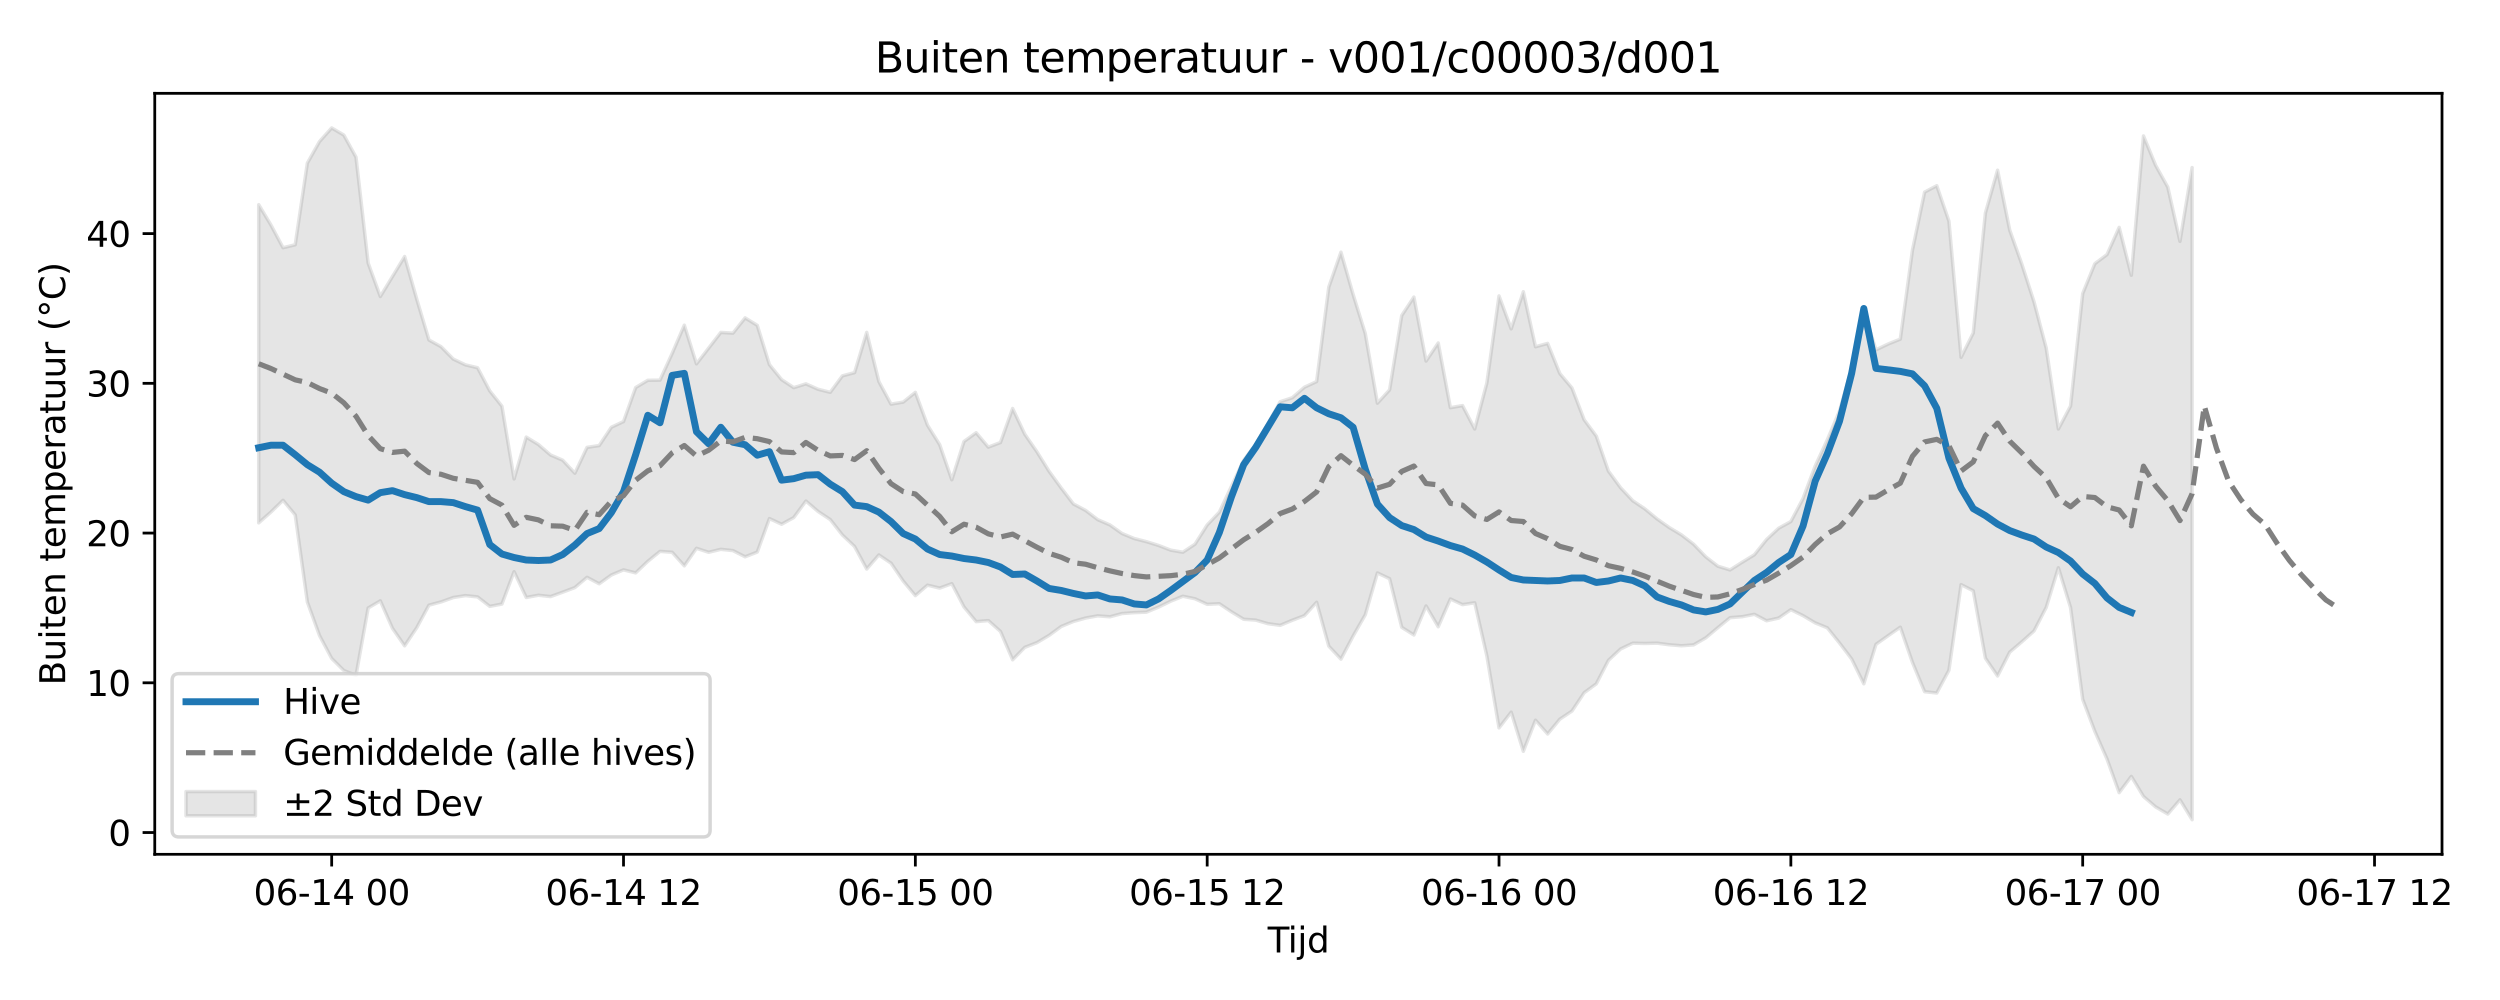 <?xml version="1.0" encoding="utf-8" standalone="no"?>
<!DOCTYPE svg PUBLIC "-//W3C//DTD SVG 1.1//EN"
  "http://www.w3.org/Graphics/SVG/1.1/DTD/svg11.dtd">
<svg xmlns:xlink="http://www.w3.org/1999/xlink" width="720pt" height="288pt" viewBox="0 0 720 288" xmlns="http://www.w3.org/2000/svg" version="1.1">
 <defs>
  <style type="text/css">*{stroke-linejoin: round; stroke-linecap: butt}</style>
 </defs>
 <g id="figure_1">
  <g id="patch_1">
   <path d="M 0 288 
L 720 288 
L 720 0 
L 0 0 
z
" style="fill: #ffffff"/>
  </g>
  <g id="axes_1">
   <g id="patch_2">
    <path d="M 44.57 246.04 
L 703.299 246.04 
L 703.299 26.88 
L 44.57 26.88 
z
" style="fill: #ffffff"/>
   </g>
   <g id="FillBetweenPolyCollection_1">
    <defs>
     <path id="mf8d3b53a7e" d="M 74.512 -229.051 
L 74.512 -137.417 
L 78.014 -140.511 
L 81.516 -143.916 
L 85.018 -139.698 
L 88.52 -114.619 
L 92.022 -104.956 
L 95.524 -98.37 
L 99.026 -94.889 
L 102.528 -93.477 
L 106.03 -112.897 
L 109.532 -114.957 
L 113.034 -107.035 
L 116.536 -102.003 
L 120.038 -107.236 
L 123.54 -113.715 
L 127.042 -114.651 
L 130.544 -115.91 
L 134.046 -116.462 
L 137.549 -116.088 
L 141.051 -113.364 
L 144.553 -114.031 
L 148.055 -123.35 
L 151.557 -115.915 
L 155.059 -116.567 
L 158.561 -116.183 
L 162.063 -117.455 
L 165.565 -118.774 
L 169.067 -121.73 
L 172.569 -119.869 
L 176.071 -122.4 
L 179.573 -123.877 
L 183.075 -123.012 
L 186.577 -126.346 
L 190.079 -129.201 
L 193.581 -128.941 
L 197.083 -125.032 
L 200.585 -130.092 
L 204.087 -128.939 
L 207.589 -129.791 
L 211.091 -129.429 
L 214.593 -127.637 
L 218.095 -129.007 
L 221.597 -138.654 
L 225.099 -137.018 
L 228.601 -138.939 
L 232.103 -143.698 
L 235.605 -140.698 
L 239.107 -138.379 
L 242.609 -133.92 
L 246.111 -130.617 
L 249.613 -124.119 
L 253.115 -128.18 
L 256.617 -125.803 
L 260.119 -120.663 
L 263.621 -116.453 
L 267.123 -119.473 
L 270.625 -118.625 
L 274.127 -119.901 
L 277.629 -113.198 
L 281.131 -108.967 
L 284.633 -109.276 
L 288.135 -106.141 
L 291.637 -97.981 
L 295.139 -101.559 
L 298.641 -102.925 
L 302.143 -105.009 
L 305.645 -107.584 
L 309.147 -109.016 
L 312.649 -110.001 
L 316.151 -110.634 
L 319.653 -110.362 
L 323.155 -111.3 
L 326.657 -111.556 
L 330.159 -111.695 
L 333.661 -113.153 
L 337.163 -114.856 
L 340.665 -116.28 
L 344.167 -115.555 
L 347.669 -113.955 
L 351.171 -114.128 
L 354.673 -111.787 
L 358.175 -109.654 
L 361.678 -109.401 
L 365.18 -108.379 
L 368.682 -107.902 
L 372.184 -109.364 
L 375.686 -110.698 
L 379.188 -114.543 
L 382.69 -101.912 
L 386.192 -98.164 
L 389.694 -104.808 
L 393.196 -110.932 
L 396.698 -122.99 
L 400.2 -121.331 
L 403.702 -107.329 
L 407.204 -105.12 
L 410.706 -113.48 
L 414.208 -107.491 
L 417.71 -115.495 
L 421.212 -113.861 
L 424.714 -114.398 
L 428.216 -99.097 
L 431.718 -78.371 
L 435.22 -82.899 
L 438.722 -71.619 
L 442.224 -80.582 
L 445.726 -76.61 
L 449.228 -80.879 
L 452.73 -83.216 
L 456.232 -88.485 
L 459.734 -91.06 
L 463.236 -97.831 
L 466.738 -101.099 
L 470.24 -102.764 
L 473.742 -102.678 
L 477.244 -102.769 
L 480.746 -102.309 
L 484.248 -102.017 
L 487.75 -102.274 
L 491.252 -104.289 
L 494.754 -107.232 
L 498.256 -110.107 
L 501.758 -110.388 
L 505.26 -111.076 
L 508.762 -109.217 
L 512.264 -109.996 
L 515.766 -112.419 
L 519.268 -110.699 
L 522.77 -108.612 
L 526.272 -107.183 
L 529.774 -102.822 
L 533.276 -98.206 
L 536.778 -91.063 
L 540.28 -102.43 
L 543.782 -104.918 
L 547.284 -107.37 
L 550.786 -97.222 
L 554.288 -88.785 
L 557.79 -88.417 
L 561.292 -94.97 
L 564.794 -119.636 
L 568.296 -117.85 
L 571.798 -98.444 
L 575.3 -93.315 
L 578.802 -100.188 
L 582.304 -103.17 
L 585.806 -106.294 
L 589.309 -113.055 
L 592.811 -124.492 
L 596.313 -113.037 
L 599.815 -86.603 
L 603.317 -77.356 
L 606.819 -69.398 
L 610.321 -59.723 
L 613.823 -64.393 
L 617.325 -58.622 
L 620.827 -55.602 
L 624.329 -53.554 
L 627.831 -57.648 
L 631.333 -51.922 
L 631.333 -239.743 
L 631.333 -239.743 
L 627.831 -218.493 
L 624.329 -234.087 
L 620.827 -240.376 
L 617.325 -248.854 
L 613.823 -208.73 
L 610.321 -222.513 
L 606.819 -214.678 
L 603.317 -212.067 
L 599.815 -203.452 
L 596.313 -171.058 
L 592.811 -164.442 
L 589.309 -187.761 
L 585.806 -201.038 
L 582.304 -211.876 
L 578.802 -221.709 
L 575.3 -238.978 
L 571.798 -226.663 
L 568.296 -192.111 
L 564.794 -185.089 
L 561.292 -224.312 
L 557.79 -234.52 
L 554.288 -232.674 
L 550.786 -215.962 
L 547.284 -190.332 
L 543.782 -188.923 
L 540.28 -187.243 
L 536.778 -198.467 
L 533.276 -181.878 
L 529.774 -169.644 
L 526.272 -161.341 
L 522.77 -153.773 
L 519.268 -144.417 
L 515.766 -137.79 
L 512.264 -135.88 
L 508.762 -132.613 
L 505.26 -128.229 
L 501.758 -126.084 
L 498.256 -123.86 
L 494.754 -124.928 
L 491.252 -127.645 
L 487.75 -131.281 
L 484.248 -133.962 
L 480.746 -136.072 
L 477.244 -138.548 
L 473.742 -141.432 
L 470.24 -143.79 
L 466.738 -147.528 
L 463.236 -152.316 
L 459.734 -162.413 
L 456.232 -167.124 
L 452.73 -176.253 
L 449.228 -180.438 
L 445.726 -189.101 
L 442.224 -188.127 
L 438.722 -203.989 
L 435.22 -193.284 
L 431.718 -202.781 
L 428.216 -177.702 
L 424.714 -164.454 
L 421.212 -171.193 
L 417.71 -170.585 
L 414.208 -189.225 
L 410.706 -184.017 
L 407.204 -202.438 
L 403.702 -197.149 
L 400.2 -175.714 
L 396.698 -171.878 
L 393.196 -191.945 
L 389.694 -203.202 
L 386.192 -215.37 
L 382.69 -205.317 
L 379.188 -178.108 
L 375.686 -176.491 
L 372.184 -173.452 
L 368.682 -172.305 
L 365.18 -166.018 
L 361.678 -160.047 
L 358.175 -155.441 
L 354.673 -147.99 
L 351.171 -140.495 
L 347.669 -136.808 
L 344.167 -131.285 
L 340.665 -128.96 
L 337.163 -129.562 
L 333.661 -130.916 
L 330.159 -132.004 
L 326.657 -132.903 
L 323.155 -134.349 
L 319.653 -136.827 
L 316.151 -138.343 
L 312.649 -141.008 
L 309.147 -142.856 
L 305.645 -147.429 
L 302.143 -152.262 
L 298.641 -157.878 
L 295.139 -162.94 
L 291.637 -170.358 
L 288.135 -160.556 
L 284.633 -159.227 
L 281.131 -163.377 
L 277.629 -160.849 
L 274.127 -149.821 
L 270.625 -159.939 
L 267.123 -165.539 
L 263.621 -175.007 
L 260.119 -172.193 
L 256.617 -171.612 
L 253.115 -178.105 
L 249.613 -192.269 
L 246.111 -180.678 
L 242.609 -179.757 
L 239.107 -175.011 
L 235.605 -175.895 
L 232.103 -177.453 
L 228.601 -176.36 
L 225.099 -178.671 
L 221.597 -182.99 
L 218.095 -194.3 
L 214.593 -196.451 
L 211.091 -192.051 
L 207.589 -192.263 
L 204.087 -187.736 
L 200.585 -183.215 
L 197.083 -194.349 
L 193.581 -186.214 
L 190.079 -178.521 
L 186.577 -178.481 
L 183.075 -176.39 
L 179.573 -166.597 
L 176.071 -164.953 
L 172.569 -159.681 
L 169.067 -159.155 
L 165.565 -151.714 
L 162.063 -155.463 
L 158.561 -156.961 
L 155.059 -159.985 
L 151.557 -162.116 
L 148.055 -150.06 
L 144.553 -171.022 
L 141.051 -175.427 
L 137.549 -182.086 
L 134.046 -182.924 
L 130.544 -184.585 
L 127.042 -188.143 
L 123.54 -190.085 
L 120.038 -201.801 
L 116.536 -214.121 
L 113.034 -208.367 
L 109.532 -202.604 
L 106.03 -212.234 
L 102.528 -242.746 
L 99.026 -249.095 
L 95.524 -251.158 
L 92.022 -247.242 
L 88.52 -241.028 
L 85.018 -217.509 
L 81.516 -216.659 
L 78.014 -223.226 
L 74.512 -229.051 
z
" style="stroke: #808080; stroke-opacity: 0.2"/>
    </defs>
    <g clip-path="url(#pcd36ef4fe7)">
     <use xlink:href="#mf8d3b53a7e" x="0" y="288" style="fill: #808080; fill-opacity: 0.2; stroke: #808080; stroke-opacity: 0.2"/>
    </g>
   </g>
   <g id="matplotlib.axis_1">
    <g id="xtick_1">
     <g id="line2d_1">
      <defs>
       <path id="m49cd563337" d="M 0 0 
L 0 3.5 
" style="stroke: #000000; stroke-width: 0.8"/>
      </defs>
      <g>
       <use xlink:href="#m49cd563337" x="95.524" y="246.04" style="stroke: #000000; stroke-width: 0.8"/>
      </g>
     </g>
     <g id="text_1">
      <!-- 06-14 00 -->
      <g transform="translate(73.044 260.638) scale(0.1 -0.1)">
       <defs>
        <path id="DejaVuSans-30" d="M 2034 4250 
Q 1547 4250 1301 3770 
Q 1056 3291 1056 2328 
Q 1056 1369 1301 889 
Q 1547 409 2034 409 
Q 2525 409 2770 889 
Q 3016 1369 3016 2328 
Q 3016 3291 2770 3770 
Q 2525 4250 2034 4250 
z
M 2034 4750 
Q 2819 4750 3233 4129 
Q 3647 3509 3647 2328 
Q 3647 1150 3233 529 
Q 2819 -91 2034 -91 
Q 1250 -91 836 529 
Q 422 1150 422 2328 
Q 422 3509 836 4129 
Q 1250 4750 2034 4750 
z
" transform="scale(0.016)"/>
        <path id="DejaVuSans-36" d="M 2113 2584 
Q 1688 2584 1439 2293 
Q 1191 2003 1191 1497 
Q 1191 994 1439 701 
Q 1688 409 2113 409 
Q 2538 409 2786 701 
Q 3034 994 3034 1497 
Q 3034 2003 2786 2293 
Q 2538 2584 2113 2584 
z
M 3366 4563 
L 3366 3988 
Q 3128 4100 2886 4159 
Q 2644 4219 2406 4219 
Q 1781 4219 1451 3797 
Q 1122 3375 1075 2522 
Q 1259 2794 1537 2939 
Q 1816 3084 2150 3084 
Q 2853 3084 3261 2657 
Q 3669 2231 3669 1497 
Q 3669 778 3244 343 
Q 2819 -91 2113 -91 
Q 1303 -91 875 529 
Q 447 1150 447 2328 
Q 447 3434 972 4092 
Q 1497 4750 2381 4750 
Q 2619 4750 2861 4703 
Q 3103 4656 3366 4563 
z
" transform="scale(0.016)"/>
        <path id="DejaVuSans-2d" d="M 313 2009 
L 1997 2009 
L 1997 1497 
L 313 1497 
L 313 2009 
z
" transform="scale(0.016)"/>
        <path id="DejaVuSans-31" d="M 794 531 
L 1825 531 
L 1825 4091 
L 703 3866 
L 703 4441 
L 1819 4666 
L 2450 4666 
L 2450 531 
L 3481 531 
L 3481 0 
L 794 0 
L 794 531 
z
" transform="scale(0.016)"/>
        <path id="DejaVuSans-34" d="M 2419 4116 
L 825 1625 
L 2419 1625 
L 2419 4116 
z
M 2253 4666 
L 3047 4666 
L 3047 1625 
L 3713 1625 
L 3713 1100 
L 3047 1100 
L 3047 0 
L 2419 0 
L 2419 1100 
L 313 1100 
L 313 1709 
L 2253 4666 
z
" transform="scale(0.016)"/>
        <path id="DejaVuSans-20" transform="scale(0.016)"/>
       </defs>
       <use xlink:href="#DejaVuSans-30"/>
       <use xlink:href="#DejaVuSans-36" transform="translate(63.623 0)"/>
       <use xlink:href="#DejaVuSans-2d" transform="translate(127.246 0)"/>
       <use xlink:href="#DejaVuSans-31" transform="translate(163.33 0)"/>
       <use xlink:href="#DejaVuSans-34" transform="translate(226.953 0)"/>
       <use xlink:href="#DejaVuSans-20" transform="translate(290.576 0)"/>
       <use xlink:href="#DejaVuSans-30" transform="translate(322.363 0)"/>
       <use xlink:href="#DejaVuSans-30" transform="translate(385.986 0)"/>
      </g>
     </g>
    </g>
    <g id="xtick_2">
     <g id="line2d_2">
      <g>
       <use xlink:href="#m49cd563337" x="179.573" y="246.04" style="stroke: #000000; stroke-width: 0.8"/>
      </g>
     </g>
     <g id="text_2">
      <!-- 06-14 12 -->
      <g transform="translate(157.092 260.638) scale(0.1 -0.1)">
       <defs>
        <path id="DejaVuSans-32" d="M 1228 531 
L 3431 531 
L 3431 0 
L 469 0 
L 469 531 
Q 828 903 1448 1529 
Q 2069 2156 2228 2338 
Q 2531 2678 2651 2914 
Q 2772 3150 2772 3378 
Q 2772 3750 2511 3984 
Q 2250 4219 1831 4219 
Q 1534 4219 1204 4116 
Q 875 4013 500 3803 
L 500 4441 
Q 881 4594 1212 4672 
Q 1544 4750 1819 4750 
Q 2544 4750 2975 4387 
Q 3406 4025 3406 3419 
Q 3406 3131 3298 2873 
Q 3191 2616 2906 2266 
Q 2828 2175 2409 1742 
Q 1991 1309 1228 531 
z
" transform="scale(0.016)"/>
       </defs>
       <use xlink:href="#DejaVuSans-30"/>
       <use xlink:href="#DejaVuSans-36" transform="translate(63.623 0)"/>
       <use xlink:href="#DejaVuSans-2d" transform="translate(127.246 0)"/>
       <use xlink:href="#DejaVuSans-31" transform="translate(163.33 0)"/>
       <use xlink:href="#DejaVuSans-34" transform="translate(226.953 0)"/>
       <use xlink:href="#DejaVuSans-20" transform="translate(290.576 0)"/>
       <use xlink:href="#DejaVuSans-31" transform="translate(322.363 0)"/>
       <use xlink:href="#DejaVuSans-32" transform="translate(385.986 0)"/>
      </g>
     </g>
    </g>
    <g id="xtick_3">
     <g id="line2d_3">
      <g>
       <use xlink:href="#m49cd563337" x="263.621" y="246.04" style="stroke: #000000; stroke-width: 0.8"/>
      </g>
     </g>
     <g id="text_3">
      <!-- 06-15 00 -->
      <g transform="translate(241.141 260.638) scale(0.1 -0.1)">
       <defs>
        <path id="DejaVuSans-35" d="M 691 4666 
L 3169 4666 
L 3169 4134 
L 1269 4134 
L 1269 2991 
Q 1406 3038 1543 3061 
Q 1681 3084 1819 3084 
Q 2600 3084 3056 2656 
Q 3513 2228 3513 1497 
Q 3513 744 3044 326 
Q 2575 -91 1722 -91 
Q 1428 -91 1123 -41 
Q 819 9 494 109 
L 494 744 
Q 775 591 1075 516 
Q 1375 441 1709 441 
Q 2250 441 2565 725 
Q 2881 1009 2881 1497 
Q 2881 1984 2565 2268 
Q 2250 2553 1709 2553 
Q 1456 2553 1204 2497 
Q 953 2441 691 2322 
L 691 4666 
z
" transform="scale(0.016)"/>
       </defs>
       <use xlink:href="#DejaVuSans-30"/>
       <use xlink:href="#DejaVuSans-36" transform="translate(63.623 0)"/>
       <use xlink:href="#DejaVuSans-2d" transform="translate(127.246 0)"/>
       <use xlink:href="#DejaVuSans-31" transform="translate(163.33 0)"/>
       <use xlink:href="#DejaVuSans-35" transform="translate(226.953 0)"/>
       <use xlink:href="#DejaVuSans-20" transform="translate(290.576 0)"/>
       <use xlink:href="#DejaVuSans-30" transform="translate(322.363 0)"/>
       <use xlink:href="#DejaVuSans-30" transform="translate(385.986 0)"/>
      </g>
     </g>
    </g>
    <g id="xtick_4">
     <g id="line2d_4">
      <g>
       <use xlink:href="#m49cd563337" x="347.669" y="246.04" style="stroke: #000000; stroke-width: 0.8"/>
      </g>
     </g>
     <g id="text_4">
      <!-- 06-15 12 -->
      <g transform="translate(325.189 260.638) scale(0.1 -0.1)">
       <use xlink:href="#DejaVuSans-30"/>
       <use xlink:href="#DejaVuSans-36" transform="translate(63.623 0)"/>
       <use xlink:href="#DejaVuSans-2d" transform="translate(127.246 0)"/>
       <use xlink:href="#DejaVuSans-31" transform="translate(163.33 0)"/>
       <use xlink:href="#DejaVuSans-35" transform="translate(226.953 0)"/>
       <use xlink:href="#DejaVuSans-20" transform="translate(290.576 0)"/>
       <use xlink:href="#DejaVuSans-31" transform="translate(322.363 0)"/>
       <use xlink:href="#DejaVuSans-32" transform="translate(385.986 0)"/>
      </g>
     </g>
    </g>
    <g id="xtick_5">
     <g id="line2d_5">
      <g>
       <use xlink:href="#m49cd563337" x="431.718" y="246.04" style="stroke: #000000; stroke-width: 0.8"/>
      </g>
     </g>
     <g id="text_5">
      <!-- 06-16 00 -->
      <g transform="translate(409.237 260.638) scale(0.1 -0.1)">
       <use xlink:href="#DejaVuSans-30"/>
       <use xlink:href="#DejaVuSans-36" transform="translate(63.623 0)"/>
       <use xlink:href="#DejaVuSans-2d" transform="translate(127.246 0)"/>
       <use xlink:href="#DejaVuSans-31" transform="translate(163.33 0)"/>
       <use xlink:href="#DejaVuSans-36" transform="translate(226.953 0)"/>
       <use xlink:href="#DejaVuSans-20" transform="translate(290.576 0)"/>
       <use xlink:href="#DejaVuSans-30" transform="translate(322.363 0)"/>
       <use xlink:href="#DejaVuSans-30" transform="translate(385.986 0)"/>
      </g>
     </g>
    </g>
    <g id="xtick_6">
     <g id="line2d_6">
      <g>
       <use xlink:href="#m49cd563337" x="515.766" y="246.04" style="stroke: #000000; stroke-width: 0.8"/>
      </g>
     </g>
     <g id="text_6">
      <!-- 06-16 12 -->
      <g transform="translate(493.286 260.638) scale(0.1 -0.1)">
       <use xlink:href="#DejaVuSans-30"/>
       <use xlink:href="#DejaVuSans-36" transform="translate(63.623 0)"/>
       <use xlink:href="#DejaVuSans-2d" transform="translate(127.246 0)"/>
       <use xlink:href="#DejaVuSans-31" transform="translate(163.33 0)"/>
       <use xlink:href="#DejaVuSans-36" transform="translate(226.953 0)"/>
       <use xlink:href="#DejaVuSans-20" transform="translate(290.576 0)"/>
       <use xlink:href="#DejaVuSans-31" transform="translate(322.363 0)"/>
       <use xlink:href="#DejaVuSans-32" transform="translate(385.986 0)"/>
      </g>
     </g>
    </g>
    <g id="xtick_7">
     <g id="line2d_7">
      <g>
       <use xlink:href="#m49cd563337" x="599.815" y="246.04" style="stroke: #000000; stroke-width: 0.8"/>
      </g>
     </g>
     <g id="text_7">
      <!-- 06-17 00 -->
      <g transform="translate(577.334 260.638) scale(0.1 -0.1)">
       <defs>
        <path id="DejaVuSans-37" d="M 525 4666 
L 3525 4666 
L 3525 4397 
L 1831 0 
L 1172 0 
L 2766 4134 
L 525 4134 
L 525 4666 
z
" transform="scale(0.016)"/>
       </defs>
       <use xlink:href="#DejaVuSans-30"/>
       <use xlink:href="#DejaVuSans-36" transform="translate(63.623 0)"/>
       <use xlink:href="#DejaVuSans-2d" transform="translate(127.246 0)"/>
       <use xlink:href="#DejaVuSans-31" transform="translate(163.33 0)"/>
       <use xlink:href="#DejaVuSans-37" transform="translate(226.953 0)"/>
       <use xlink:href="#DejaVuSans-20" transform="translate(290.576 0)"/>
       <use xlink:href="#DejaVuSans-30" transform="translate(322.363 0)"/>
       <use xlink:href="#DejaVuSans-30" transform="translate(385.986 0)"/>
      </g>
     </g>
    </g>
    <g id="xtick_8">
     <g id="line2d_8">
      <g>
       <use xlink:href="#m49cd563337" x="683.863" y="246.04" style="stroke: #000000; stroke-width: 0.8"/>
      </g>
     </g>
     <g id="text_8">
      <!-- 06-17 12 -->
      <g transform="translate(661.382 260.638) scale(0.1 -0.1)">
       <use xlink:href="#DejaVuSans-30"/>
       <use xlink:href="#DejaVuSans-36" transform="translate(63.623 0)"/>
       <use xlink:href="#DejaVuSans-2d" transform="translate(127.246 0)"/>
       <use xlink:href="#DejaVuSans-31" transform="translate(163.33 0)"/>
       <use xlink:href="#DejaVuSans-37" transform="translate(226.953 0)"/>
       <use xlink:href="#DejaVuSans-20" transform="translate(290.576 0)"/>
       <use xlink:href="#DejaVuSans-31" transform="translate(322.363 0)"/>
       <use xlink:href="#DejaVuSans-32" transform="translate(385.986 0)"/>
      </g>
     </g>
    </g>
    <g id="text_9">
     <!-- Tijd -->
     <g transform="translate(365.085 274.317) scale(0.1 -0.1)">
      <defs>
       <path id="DejaVuSans-54" d="M -19 4666 
L 3928 4666 
L 3928 4134 
L 2272 4134 
L 2272 0 
L 1638 0 
L 1638 4134 
L -19 4134 
L -19 4666 
z
" transform="scale(0.016)"/>
       <path id="DejaVuSans-69" d="M 603 3500 
L 1178 3500 
L 1178 0 
L 603 0 
L 603 3500 
z
M 603 4863 
L 1178 4863 
L 1178 4134 
L 603 4134 
L 603 4863 
z
" transform="scale(0.016)"/>
       <path id="DejaVuSans-6a" d="M 603 3500 
L 1178 3500 
L 1178 -63 
Q 1178 -731 923 -1031 
Q 669 -1331 103 -1331 
L -116 -1331 
L -116 -844 
L 38 -844 
Q 366 -844 484 -692 
Q 603 -541 603 -63 
L 603 3500 
z
M 603 4863 
L 1178 4863 
L 1178 4134 
L 603 4134 
L 603 4863 
z
" transform="scale(0.016)"/>
       <path id="DejaVuSans-64" d="M 2906 2969 
L 2906 4863 
L 3481 4863 
L 3481 0 
L 2906 0 
L 2906 525 
Q 2725 213 2448 61 
Q 2172 -91 1784 -91 
Q 1150 -91 751 415 
Q 353 922 353 1747 
Q 353 2572 751 3078 
Q 1150 3584 1784 3584 
Q 2172 3584 2448 3432 
Q 2725 3281 2906 2969 
z
M 947 1747 
Q 947 1113 1208 752 
Q 1469 391 1925 391 
Q 2381 391 2643 752 
Q 2906 1113 2906 1747 
Q 2906 2381 2643 2742 
Q 2381 3103 1925 3103 
Q 1469 3103 1208 2742 
Q 947 2381 947 1747 
z
" transform="scale(0.016)"/>
      </defs>
      <use xlink:href="#DejaVuSans-54"/>
      <use xlink:href="#DejaVuSans-69" transform="translate(57.959 0)"/>
      <use xlink:href="#DejaVuSans-6a" transform="translate(85.742 0)"/>
      <use xlink:href="#DejaVuSans-64" transform="translate(113.525 0)"/>
     </g>
    </g>
   </g>
   <g id="matplotlib.axis_2">
    <g id="ytick_1">
     <g id="line2d_9">
      <defs>
       <path id="m34c0be5cc6" d="M 0 0 
L -3.5 0 
" style="stroke: #000000; stroke-width: 0.8"/>
      </defs>
      <g>
       <use xlink:href="#m34c0be5cc6" x="44.57" y="239.763" style="stroke: #000000; stroke-width: 0.8"/>
      </g>
     </g>
     <g id="text_10">
      <!-- 0 -->
      <g transform="translate(31.207 243.562) scale(0.1 -0.1)">
       <use xlink:href="#DejaVuSans-30"/>
      </g>
     </g>
    </g>
    <g id="ytick_2">
     <g id="line2d_10">
      <g>
       <use xlink:href="#m34c0be5cc6" x="44.57" y="196.642" style="stroke: #000000; stroke-width: 0.8"/>
      </g>
     </g>
     <g id="text_11">
      <!-- 10 -->
      <g transform="translate(24.845 200.442) scale(0.1 -0.1)">
       <use xlink:href="#DejaVuSans-31"/>
       <use xlink:href="#DejaVuSans-30" transform="translate(63.623 0)"/>
      </g>
     </g>
    </g>
    <g id="ytick_3">
     <g id="line2d_11">
      <g>
       <use xlink:href="#m34c0be5cc6" x="44.57" y="153.522" style="stroke: #000000; stroke-width: 0.8"/>
      </g>
     </g>
     <g id="text_12">
      <!-- 20 -->
      <g transform="translate(24.845 157.322) scale(0.1 -0.1)">
       <use xlink:href="#DejaVuSans-32"/>
       <use xlink:href="#DejaVuSans-30" transform="translate(63.623 0)"/>
      </g>
     </g>
    </g>
    <g id="ytick_4">
     <g id="line2d_12">
      <g>
       <use xlink:href="#m34c0be5cc6" x="44.57" y="110.402" style="stroke: #000000; stroke-width: 0.8"/>
      </g>
     </g>
     <g id="text_13">
      <!-- 30 -->
      <g transform="translate(24.845 114.202) scale(0.1 -0.1)">
       <defs>
        <path id="DejaVuSans-33" d="M 2597 2516 
Q 3050 2419 3304 2112 
Q 3559 1806 3559 1356 
Q 3559 666 3084 287 
Q 2609 -91 1734 -91 
Q 1441 -91 1130 -33 
Q 819 25 488 141 
L 488 750 
Q 750 597 1062 519 
Q 1375 441 1716 441 
Q 2309 441 2620 675 
Q 2931 909 2931 1356 
Q 2931 1769 2642 2001 
Q 2353 2234 1838 2234 
L 1294 2234 
L 1294 2753 
L 1863 2753 
Q 2328 2753 2575 2939 
Q 2822 3125 2822 3475 
Q 2822 3834 2567 4026 
Q 2313 4219 1838 4219 
Q 1578 4219 1281 4162 
Q 984 4106 628 3988 
L 628 4550 
Q 988 4650 1302 4700 
Q 1616 4750 1894 4750 
Q 2613 4750 3031 4423 
Q 3450 4097 3450 3541 
Q 3450 3153 3228 2886 
Q 3006 2619 2597 2516 
z
" transform="scale(0.016)"/>
       </defs>
       <use xlink:href="#DejaVuSans-33"/>
       <use xlink:href="#DejaVuSans-30" transform="translate(63.623 0)"/>
      </g>
     </g>
    </g>
    <g id="ytick_5">
     <g id="line2d_13">
      <g>
       <use xlink:href="#m34c0be5cc6" x="44.57" y="67.282" style="stroke: #000000; stroke-width: 0.8"/>
      </g>
     </g>
     <g id="text_14">
      <!-- 40 -->
      <g transform="translate(24.845 71.081) scale(0.1 -0.1)">
       <use xlink:href="#DejaVuSans-34"/>
       <use xlink:href="#DejaVuSans-30" transform="translate(63.623 0)"/>
      </g>
     </g>
    </g>
    <g id="text_15">
     <!-- Buiten temperatuur (°C) -->
     <g transform="translate(18.765 197.355) rotate(-90) scale(0.1 -0.1)">
      <defs>
       <path id="DejaVuSans-42" d="M 1259 2228 
L 1259 519 
L 2272 519 
Q 2781 519 3026 730 
Q 3272 941 3272 1375 
Q 3272 1813 3026 2020 
Q 2781 2228 2272 2228 
L 1259 2228 
z
M 1259 4147 
L 1259 2741 
L 2194 2741 
Q 2656 2741 2882 2914 
Q 3109 3088 3109 3444 
Q 3109 3797 2882 3972 
Q 2656 4147 2194 4147 
L 1259 4147 
z
M 628 4666 
L 2241 4666 
Q 2963 4666 3353 4366 
Q 3744 4066 3744 3513 
Q 3744 3084 3544 2831 
Q 3344 2578 2956 2516 
Q 3422 2416 3680 2098 
Q 3938 1781 3938 1306 
Q 3938 681 3513 340 
Q 3088 0 2303 0 
L 628 0 
L 628 4666 
z
" transform="scale(0.016)"/>
       <path id="DejaVuSans-75" d="M 544 1381 
L 544 3500 
L 1119 3500 
L 1119 1403 
Q 1119 906 1312 657 
Q 1506 409 1894 409 
Q 2359 409 2629 706 
Q 2900 1003 2900 1516 
L 2900 3500 
L 3475 3500 
L 3475 0 
L 2900 0 
L 2900 538 
Q 2691 219 2414 64 
Q 2138 -91 1772 -91 
Q 1169 -91 856 284 
Q 544 659 544 1381 
z
M 1991 3584 
L 1991 3584 
z
" transform="scale(0.016)"/>
       <path id="DejaVuSans-74" d="M 1172 4494 
L 1172 3500 
L 2356 3500 
L 2356 3053 
L 1172 3053 
L 1172 1153 
Q 1172 725 1289 603 
Q 1406 481 1766 481 
L 2356 481 
L 2356 0 
L 1766 0 
Q 1100 0 847 248 
Q 594 497 594 1153 
L 594 3053 
L 172 3053 
L 172 3500 
L 594 3500 
L 594 4494 
L 1172 4494 
z
" transform="scale(0.016)"/>
       <path id="DejaVuSans-65" d="M 3597 1894 
L 3597 1613 
L 953 1613 
Q 991 1019 1311 708 
Q 1631 397 2203 397 
Q 2534 397 2845 478 
Q 3156 559 3463 722 
L 3463 178 
Q 3153 47 2828 -22 
Q 2503 -91 2169 -91 
Q 1331 -91 842 396 
Q 353 884 353 1716 
Q 353 2575 817 3079 
Q 1281 3584 2069 3584 
Q 2775 3584 3186 3129 
Q 3597 2675 3597 1894 
z
M 3022 2063 
Q 3016 2534 2758 2815 
Q 2500 3097 2075 3097 
Q 1594 3097 1305 2825 
Q 1016 2553 972 2059 
L 3022 2063 
z
" transform="scale(0.016)"/>
       <path id="DejaVuSans-6e" d="M 3513 2113 
L 3513 0 
L 2938 0 
L 2938 2094 
Q 2938 2591 2744 2837 
Q 2550 3084 2163 3084 
Q 1697 3084 1428 2787 
Q 1159 2491 1159 1978 
L 1159 0 
L 581 0 
L 581 3500 
L 1159 3500 
L 1159 2956 
Q 1366 3272 1645 3428 
Q 1925 3584 2291 3584 
Q 2894 3584 3203 3211 
Q 3513 2838 3513 2113 
z
" transform="scale(0.016)"/>
       <path id="DejaVuSans-6d" d="M 3328 2828 
Q 3544 3216 3844 3400 
Q 4144 3584 4550 3584 
Q 5097 3584 5394 3201 
Q 5691 2819 5691 2113 
L 5691 0 
L 5113 0 
L 5113 2094 
Q 5113 2597 4934 2840 
Q 4756 3084 4391 3084 
Q 3944 3084 3684 2787 
Q 3425 2491 3425 1978 
L 3425 0 
L 2847 0 
L 2847 2094 
Q 2847 2600 2669 2842 
Q 2491 3084 2119 3084 
Q 1678 3084 1418 2786 
Q 1159 2488 1159 1978 
L 1159 0 
L 581 0 
L 581 3500 
L 1159 3500 
L 1159 2956 
Q 1356 3278 1631 3431 
Q 1906 3584 2284 3584 
Q 2666 3584 2933 3390 
Q 3200 3197 3328 2828 
z
" transform="scale(0.016)"/>
       <path id="DejaVuSans-70" d="M 1159 525 
L 1159 -1331 
L 581 -1331 
L 581 3500 
L 1159 3500 
L 1159 2969 
Q 1341 3281 1617 3432 
Q 1894 3584 2278 3584 
Q 2916 3584 3314 3078 
Q 3713 2572 3713 1747 
Q 3713 922 3314 415 
Q 2916 -91 2278 -91 
Q 1894 -91 1617 61 
Q 1341 213 1159 525 
z
M 3116 1747 
Q 3116 2381 2855 2742 
Q 2594 3103 2138 3103 
Q 1681 3103 1420 2742 
Q 1159 2381 1159 1747 
Q 1159 1113 1420 752 
Q 1681 391 2138 391 
Q 2594 391 2855 752 
Q 3116 1113 3116 1747 
z
" transform="scale(0.016)"/>
       <path id="DejaVuSans-72" d="M 2631 2963 
Q 2534 3019 2420 3045 
Q 2306 3072 2169 3072 
Q 1681 3072 1420 2755 
Q 1159 2438 1159 1844 
L 1159 0 
L 581 0 
L 581 3500 
L 1159 3500 
L 1159 2956 
Q 1341 3275 1631 3429 
Q 1922 3584 2338 3584 
Q 2397 3584 2469 3576 
Q 2541 3569 2628 3553 
L 2631 2963 
z
" transform="scale(0.016)"/>
       <path id="DejaVuSans-61" d="M 2194 1759 
Q 1497 1759 1228 1600 
Q 959 1441 959 1056 
Q 959 750 1161 570 
Q 1363 391 1709 391 
Q 2188 391 2477 730 
Q 2766 1069 2766 1631 
L 2766 1759 
L 2194 1759 
z
M 3341 1997 
L 3341 0 
L 2766 0 
L 2766 531 
Q 2569 213 2275 61 
Q 1981 -91 1556 -91 
Q 1019 -91 701 211 
Q 384 513 384 1019 
Q 384 1609 779 1909 
Q 1175 2209 1959 2209 
L 2766 2209 
L 2766 2266 
Q 2766 2663 2505 2880 
Q 2244 3097 1772 3097 
Q 1472 3097 1187 3025 
Q 903 2953 641 2809 
L 641 3341 
Q 956 3463 1253 3523 
Q 1550 3584 1831 3584 
Q 2591 3584 2966 3190 
Q 3341 2797 3341 1997 
z
" transform="scale(0.016)"/>
       <path id="DejaVuSans-28" d="M 1984 4856 
Q 1566 4138 1362 3434 
Q 1159 2731 1159 2009 
Q 1159 1288 1364 580 
Q 1569 -128 1984 -844 
L 1484 -844 
Q 1016 -109 783 600 
Q 550 1309 550 2009 
Q 550 2706 781 3412 
Q 1013 4119 1484 4856 
L 1984 4856 
z
" transform="scale(0.016)"/>
       <path id="DejaVuSans-b0" d="M 1600 4347 
Q 1350 4347 1178 4173 
Q 1006 4000 1006 3750 
Q 1006 3503 1178 3333 
Q 1350 3163 1600 3163 
Q 1850 3163 2022 3333 
Q 2194 3503 2194 3750 
Q 2194 3997 2020 4172 
Q 1847 4347 1600 4347 
z
M 1600 4750 
Q 1800 4750 1984 4673 
Q 2169 4597 2303 4453 
Q 2447 4313 2519 4134 
Q 2591 3956 2591 3750 
Q 2591 3338 2302 3052 
Q 2013 2766 1594 2766 
Q 1172 2766 890 3047 
Q 609 3328 609 3750 
Q 609 4169 896 4459 
Q 1184 4750 1600 4750 
z
" transform="scale(0.016)"/>
       <path id="DejaVuSans-43" d="M 4122 4306 
L 4122 3641 
Q 3803 3938 3442 4084 
Q 3081 4231 2675 4231 
Q 1875 4231 1450 3742 
Q 1025 3253 1025 2328 
Q 1025 1406 1450 917 
Q 1875 428 2675 428 
Q 3081 428 3442 575 
Q 3803 722 4122 1019 
L 4122 359 
Q 3791 134 3420 21 
Q 3050 -91 2638 -91 
Q 1578 -91 968 557 
Q 359 1206 359 2328 
Q 359 3453 968 4101 
Q 1578 4750 2638 4750 
Q 3056 4750 3426 4639 
Q 3797 4528 4122 4306 
z
" transform="scale(0.016)"/>
       <path id="DejaVuSans-29" d="M 513 4856 
L 1013 4856 
Q 1481 4119 1714 3412 
Q 1947 2706 1947 2009 
Q 1947 1309 1714 600 
Q 1481 -109 1013 -844 
L 513 -844 
Q 928 -128 1133 580 
Q 1338 1288 1338 2009 
Q 1338 2731 1133 3434 
Q 928 4138 513 4856 
z
" transform="scale(0.016)"/>
      </defs>
      <use xlink:href="#DejaVuSans-42"/>
      <use xlink:href="#DejaVuSans-75" transform="translate(68.604 0)"/>
      <use xlink:href="#DejaVuSans-69" transform="translate(131.982 0)"/>
      <use xlink:href="#DejaVuSans-74" transform="translate(159.766 0)"/>
      <use xlink:href="#DejaVuSans-65" transform="translate(198.975 0)"/>
      <use xlink:href="#DejaVuSans-6e" transform="translate(260.498 0)"/>
      <use xlink:href="#DejaVuSans-20" transform="translate(323.877 0)"/>
      <use xlink:href="#DejaVuSans-74" transform="translate(355.664 0)"/>
      <use xlink:href="#DejaVuSans-65" transform="translate(394.873 0)"/>
      <use xlink:href="#DejaVuSans-6d" transform="translate(456.396 0)"/>
      <use xlink:href="#DejaVuSans-70" transform="translate(553.809 0)"/>
      <use xlink:href="#DejaVuSans-65" transform="translate(617.285 0)"/>
      <use xlink:href="#DejaVuSans-72" transform="translate(678.809 0)"/>
      <use xlink:href="#DejaVuSans-61" transform="translate(719.922 0)"/>
      <use xlink:href="#DejaVuSans-74" transform="translate(781.201 0)"/>
      <use xlink:href="#DejaVuSans-75" transform="translate(820.41 0)"/>
      <use xlink:href="#DejaVuSans-75" transform="translate(883.789 0)"/>
      <use xlink:href="#DejaVuSans-72" transform="translate(947.168 0)"/>
      <use xlink:href="#DejaVuSans-20" transform="translate(988.281 0)"/>
      <use xlink:href="#DejaVuSans-28" transform="translate(1020.068 0)"/>
      <use xlink:href="#DejaVuSans-b0" transform="translate(1059.082 0)"/>
      <use xlink:href="#DejaVuSans-43" transform="translate(1109.082 0)"/>
      <use xlink:href="#DejaVuSans-29" transform="translate(1178.906 0)"/>
     </g>
    </g>
   </g>
   <g id="line2d_14">
    <path d="M 74.512 128.944 
L 78.014 128.225 
L 81.516 128.225 
L 85.018 130.956 
L 88.52 133.831 
L 92.022 135.987 
L 95.524 139.149 
L 99.026 141.593 
L 102.528 143.03 
L 106.03 144.036 
L 109.532 141.88 
L 113.034 141.305 
L 116.536 142.455 
L 120.038 143.317 
L 123.54 144.467 
L 127.042 144.467 
L 130.544 144.755 
L 134.046 145.905 
L 137.549 146.911 
L 141.051 156.828 
L 144.553 159.559 
L 148.055 160.565 
L 151.557 161.284 
L 155.059 161.428 
L 158.561 161.284 
L 162.063 159.703 
L 165.565 156.972 
L 169.067 153.666 
L 172.569 152.229 
L 176.071 147.629 
L 179.573 141.593 
L 183.075 130.956 
L 186.577 119.601 
L 190.079 121.757 
L 193.581 108.103 
L 197.083 107.528 
L 200.585 124.344 
L 204.087 127.794 
L 207.589 123.051 
L 211.091 127.363 
L 214.593 128.082 
L 218.095 131.1 
L 221.597 130.094 
L 225.099 138.287 
L 228.601 137.855 
L 232.103 136.849 
L 235.605 136.706 
L 239.107 139.437 
L 242.609 141.593 
L 246.111 145.473 
L 249.613 145.905 
L 253.115 147.486 
L 256.617 150.217 
L 260.119 153.666 
L 263.621 155.247 
L 267.123 158.122 
L 270.625 159.703 
L 274.127 160.134 
L 277.629 160.853 
L 281.131 161.284 
L 284.633 162.003 
L 288.135 163.296 
L 291.637 165.452 
L 295.139 165.309 
L 298.641 167.321 
L 302.143 169.477 
L 305.645 170.052 
L 309.147 170.914 
L 312.649 171.633 
L 316.151 171.345 
L 319.653 172.495 
L 323.155 172.783 
L 326.657 173.933 
L 330.159 174.22 
L 333.661 172.495 
L 337.163 170.052 
L 344.167 164.877 
L 347.669 161.284 
L 351.171 153.379 
L 354.673 143.03 
L 358.175 133.831 
L 361.678 128.8 
L 368.682 117.158 
L 372.184 117.445 
L 375.686 114.714 
L 379.188 117.445 
L 382.69 119.17 
L 386.192 120.32 
L 389.694 123.051 
L 393.196 135.125 
L 396.698 145.186 
L 400.2 149.067 
L 403.702 151.366 
L 407.204 152.516 
L 410.706 154.672 
L 414.208 155.822 
L 417.71 157.116 
L 421.212 158.122 
L 424.714 159.847 
L 428.216 161.859 
L 431.718 164.159 
L 435.22 166.315 
L 438.722 167.033 
L 445.726 167.321 
L 449.228 167.177 
L 452.73 166.458 
L 456.232 166.458 
L 459.734 167.752 
L 463.236 167.321 
L 466.738 166.458 
L 470.24 167.177 
L 473.742 168.758 
L 477.244 171.92 
L 480.746 173.214 
L 484.248 174.22 
L 487.75 175.657 
L 491.252 176.232 
L 494.754 175.514 
L 498.256 173.933 
L 505.26 167.177 
L 508.762 164.877 
L 512.264 162.003 
L 515.766 159.703 
L 519.268 151.51 
L 522.77 138.574 
L 526.272 130.669 
L 529.774 121.326 
L 533.276 107.528 
L 536.778 88.842 
L 540.28 106.09 
L 547.284 106.953 
L 550.786 107.671 
L 554.288 111.121 
L 557.79 117.589 
L 561.292 131.962 
L 564.794 140.586 
L 568.296 146.479 
L 571.798 148.492 
L 575.3 150.935 
L 578.802 152.804 
L 582.304 154.097 
L 585.806 155.247 
L 589.309 157.547 
L 592.811 159.128 
L 596.313 161.571 
L 599.815 165.309 
L 603.317 168.04 
L 606.819 172.208 
L 610.321 174.939 
L 613.823 176.376 
L 613.823 176.376 
" clip-path="url(#pcd36ef4fe7)" style="fill: none; stroke: #1f77b4; stroke-width: 2; stroke-linecap: square"/>
   </g>
   <g id="line2d_15">
    <path d="M 74.512 104.766 
L 78.014 106.131 
L 85.018 109.396 
L 88.52 110.176 
L 92.022 111.901 
L 95.524 113.236 
L 99.026 116.008 
L 102.528 119.889 
L 106.03 125.434 
L 109.532 129.219 
L 113.034 130.299 
L 116.536 129.938 
L 120.038 133.482 
L 123.54 136.1 
L 127.042 136.603 
L 130.544 137.753 
L 137.549 138.913 
L 141.051 143.605 
L 144.553 145.473 
L 148.055 151.295 
L 151.557 148.985 
L 155.059 149.724 
L 158.561 151.428 
L 162.063 151.541 
L 165.565 152.756 
L 169.067 147.557 
L 172.569 148.225 
L 176.071 144.323 
L 179.573 142.763 
L 183.075 138.299 
L 186.577 135.587 
L 190.079 134.139 
L 193.581 130.422 
L 197.083 128.309 
L 200.585 131.346 
L 204.087 129.663 
L 207.589 126.973 
L 211.091 127.26 
L 214.593 125.956 
L 218.095 126.347 
L 221.597 127.178 
L 225.099 130.155 
L 228.601 130.351 
L 232.103 127.425 
L 235.605 129.704 
L 239.107 131.305 
L 242.609 131.162 
L 246.111 132.353 
L 249.613 129.806 
L 253.115 134.858 
L 256.617 139.293 
L 260.119 141.572 
L 263.621 142.27 
L 270.625 148.718 
L 274.127 153.139 
L 277.629 150.976 
L 281.131 151.828 
L 284.633 153.748 
L 288.135 154.652 
L 291.637 153.83 
L 298.641 157.598 
L 302.143 159.364 
L 305.645 160.493 
L 309.147 162.064 
L 312.649 162.495 
L 316.151 163.512 
L 319.653 164.405 
L 323.155 165.175 
L 326.657 165.771 
L 330.159 166.15 
L 337.163 165.791 
L 340.665 165.38 
L 344.167 164.58 
L 351.171 160.689 
L 358.175 155.453 
L 361.678 153.276 
L 365.18 150.802 
L 368.682 147.896 
L 372.184 146.592 
L 375.686 144.406 
L 379.188 141.675 
L 382.69 134.385 
L 386.192 131.233 
L 389.694 133.995 
L 393.196 136.562 
L 396.698 140.566 
L 400.2 139.478 
L 403.702 135.761 
L 407.204 134.221 
L 410.706 139.252 
L 414.208 139.642 
L 417.71 144.96 
L 421.212 145.473 
L 424.714 148.574 
L 428.216 149.601 
L 431.718 147.424 
L 435.22 149.909 
L 438.722 150.196 
L 442.224 153.646 
L 445.726 155.145 
L 449.228 157.342 
L 452.73 158.266 
L 456.232 160.196 
L 459.734 161.263 
L 463.236 162.927 
L 466.738 163.686 
L 470.24 164.723 
L 473.742 165.945 
L 480.746 168.81 
L 487.75 171.222 
L 491.252 172.033 
L 494.754 171.92 
L 498.256 171.017 
L 501.758 169.764 
L 505.26 168.348 
L 508.762 167.085 
L 512.264 165.062 
L 515.766 162.896 
L 519.268 160.442 
L 522.77 156.808 
L 526.272 153.738 
L 529.774 151.767 
L 533.276 147.958 
L 536.778 143.235 
L 540.28 143.163 
L 543.782 141.079 
L 547.284 139.149 
L 550.786 131.408 
L 554.288 127.271 
L 557.79 126.531 
L 561.292 128.359 
L 564.794 135.638 
L 568.296 133.02 
L 571.798 125.446 
L 575.3 121.853 
L 578.802 127.051 
L 582.304 130.477 
L 585.806 134.334 
L 589.309 137.592 
L 592.811 143.533 
L 596.313 145.952 
L 599.815 142.972 
L 603.317 143.289 
L 606.819 145.962 
L 610.321 146.882 
L 613.823 151.438 
L 617.325 134.262 
L 620.827 140.011 
L 624.329 144.18 
L 627.831 149.929 
L 631.333 142.167 
L 634.835 116.87 
L 638.337 129.088 
L 641.839 138.574 
L 645.341 143.892 
L 648.843 148.061 
L 652.345 151.079 
L 655.847 156.541 
L 659.349 161.428 
L 662.851 165.596 
L 666.353 169.333 
L 669.855 172.783 
L 673.357 175.082 
L 673.357 175.082 
" clip-path="url(#pcd36ef4fe7)" style="fill: none; stroke-dasharray: 5.55,2.4; stroke-dashoffset: 0; stroke: #808080; stroke-width: 1.5"/>
   </g>
   <g id="patch_3">
    <path d="M 44.57 246.04 
L 44.57 26.88 
" style="fill: none; stroke: #000000; stroke-width: 0.8; stroke-linejoin: miter; stroke-linecap: square"/>
   </g>
   <g id="patch_4">
    <path d="M 703.299 246.04 
L 703.299 26.88 
" style="fill: none; stroke: #000000; stroke-width: 0.8; stroke-linejoin: miter; stroke-linecap: square"/>
   </g>
   <g id="patch_5">
    <path d="M 44.57 246.04 
L 703.299 246.04 
" style="fill: none; stroke: #000000; stroke-width: 0.8; stroke-linejoin: miter; stroke-linecap: square"/>
   </g>
   <g id="patch_6">
    <path d="M 44.57 26.88 
L 703.299 26.88 
" style="fill: none; stroke: #000000; stroke-width: 0.8; stroke-linejoin: miter; stroke-linecap: square"/>
   </g>
   <g id="text_16">
    <!-- Buiten temperatuur - v001/c00003/d001 -->
    <g transform="translate(251.966 20.88) scale(0.12 -0.12)">
     <defs>
      <path id="DejaVuSans-76" d="M 191 3500 
L 800 3500 
L 1894 563 
L 2988 3500 
L 3597 3500 
L 2284 0 
L 1503 0 
L 191 3500 
z
" transform="scale(0.016)"/>
      <path id="DejaVuSans-2f" d="M 1625 4666 
L 2156 4666 
L 531 -594 
L 0 -594 
L 1625 4666 
z
" transform="scale(0.016)"/>
      <path id="DejaVuSans-63" d="M 3122 3366 
L 3122 2828 
Q 2878 2963 2633 3030 
Q 2388 3097 2138 3097 
Q 1578 3097 1268 2742 
Q 959 2388 959 1747 
Q 959 1106 1268 751 
Q 1578 397 2138 397 
Q 2388 397 2633 464 
Q 2878 531 3122 666 
L 3122 134 
Q 2881 22 2623 -34 
Q 2366 -91 2075 -91 
Q 1284 -91 818 406 
Q 353 903 353 1747 
Q 353 2603 823 3093 
Q 1294 3584 2113 3584 
Q 2378 3584 2631 3529 
Q 2884 3475 3122 3366 
z
" transform="scale(0.016)"/>
     </defs>
     <use xlink:href="#DejaVuSans-42"/>
     <use xlink:href="#DejaVuSans-75" transform="translate(68.604 0)"/>
     <use xlink:href="#DejaVuSans-69" transform="translate(131.982 0)"/>
     <use xlink:href="#DejaVuSans-74" transform="translate(159.766 0)"/>
     <use xlink:href="#DejaVuSans-65" transform="translate(198.975 0)"/>
     <use xlink:href="#DejaVuSans-6e" transform="translate(260.498 0)"/>
     <use xlink:href="#DejaVuSans-20" transform="translate(323.877 0)"/>
     <use xlink:href="#DejaVuSans-74" transform="translate(355.664 0)"/>
     <use xlink:href="#DejaVuSans-65" transform="translate(394.873 0)"/>
     <use xlink:href="#DejaVuSans-6d" transform="translate(456.396 0)"/>
     <use xlink:href="#DejaVuSans-70" transform="translate(553.809 0)"/>
     <use xlink:href="#DejaVuSans-65" transform="translate(617.285 0)"/>
     <use xlink:href="#DejaVuSans-72" transform="translate(678.809 0)"/>
     <use xlink:href="#DejaVuSans-61" transform="translate(719.922 0)"/>
     <use xlink:href="#DejaVuSans-74" transform="translate(781.201 0)"/>
     <use xlink:href="#DejaVuSans-75" transform="translate(820.41 0)"/>
     <use xlink:href="#DejaVuSans-75" transform="translate(883.789 0)"/>
     <use xlink:href="#DejaVuSans-72" transform="translate(947.168 0)"/>
     <use xlink:href="#DejaVuSans-20" transform="translate(988.281 0)"/>
     <use xlink:href="#DejaVuSans-2d" transform="translate(1020.068 0)"/>
     <use xlink:href="#DejaVuSans-20" transform="translate(1056.152 0)"/>
     <use xlink:href="#DejaVuSans-76" transform="translate(1087.939 0)"/>
     <use xlink:href="#DejaVuSans-30" transform="translate(1147.119 0)"/>
     <use xlink:href="#DejaVuSans-30" transform="translate(1210.742 0)"/>
     <use xlink:href="#DejaVuSans-31" transform="translate(1274.365 0)"/>
     <use xlink:href="#DejaVuSans-2f" transform="translate(1337.988 0)"/>
     <use xlink:href="#DejaVuSans-63" transform="translate(1371.68 0)"/>
     <use xlink:href="#DejaVuSans-30" transform="translate(1426.66 0)"/>
     <use xlink:href="#DejaVuSans-30" transform="translate(1490.283 0)"/>
     <use xlink:href="#DejaVuSans-30" transform="translate(1553.906 0)"/>
     <use xlink:href="#DejaVuSans-30" transform="translate(1617.529 0)"/>
     <use xlink:href="#DejaVuSans-33" transform="translate(1681.152 0)"/>
     <use xlink:href="#DejaVuSans-2f" transform="translate(1744.775 0)"/>
     <use xlink:href="#DejaVuSans-64" transform="translate(1778.467 0)"/>
     <use xlink:href="#DejaVuSans-30" transform="translate(1841.943 0)"/>
     <use xlink:href="#DejaVuSans-30" transform="translate(1905.566 0)"/>
     <use xlink:href="#DejaVuSans-31" transform="translate(1969.189 0)"/>
    </g>
   </g>
   <g id="legend_1">
    <g id="patch_7">
     <path d="M 51.57 241.04 
L 202.514 241.04 
Q 204.514 241.04 204.514 239.04 
L 204.514 196.006 
Q 204.514 194.006 202.514 194.006 
L 51.57 194.006 
Q 49.57 194.006 49.57 196.006 
L 49.57 239.04 
Q 49.57 241.04 51.57 241.04 
z
" style="fill: #ffffff; opacity: 0.8; stroke: #cccccc; stroke-linejoin: miter"/>
    </g>
    <g id="line2d_16">
     <path d="M 53.57 202.104 
L 63.57 202.104 
L 73.57 202.104 
" style="fill: none; stroke: #1f77b4; stroke-width: 2; stroke-linecap: square"/>
    </g>
    <g id="text_17">
     <!-- Hive -->
     <g transform="translate(81.57 205.604) scale(0.1 -0.1)">
      <defs>
       <path id="DejaVuSans-48" d="M 628 4666 
L 1259 4666 
L 1259 2753 
L 3553 2753 
L 3553 4666 
L 4184 4666 
L 4184 0 
L 3553 0 
L 3553 2222 
L 1259 2222 
L 1259 0 
L 628 0 
L 628 4666 
z
" transform="scale(0.016)"/>
      </defs>
      <use xlink:href="#DejaVuSans-48"/>
      <use xlink:href="#DejaVuSans-69" transform="translate(75.195 0)"/>
      <use xlink:href="#DejaVuSans-76" transform="translate(102.979 0)"/>
      <use xlink:href="#DejaVuSans-65" transform="translate(162.158 0)"/>
     </g>
    </g>
    <g id="line2d_17">
     <path d="M 53.57 216.782 
L 63.57 216.782 
L 73.57 216.782 
" style="fill: none; stroke-dasharray: 5.55,2.4; stroke-dashoffset: 0; stroke: #808080; stroke-width: 1.5"/>
    </g>
    <g id="text_18">
     <!-- Gemiddelde (alle hives) -->
     <g transform="translate(81.57 220.282) scale(0.1 -0.1)">
      <defs>
       <path id="DejaVuSans-47" d="M 3809 666 
L 3809 1919 
L 2778 1919 
L 2778 2438 
L 4434 2438 
L 4434 434 
Q 4069 175 3628 42 
Q 3188 -91 2688 -91 
Q 1594 -91 976 548 
Q 359 1188 359 2328 
Q 359 3472 976 4111 
Q 1594 4750 2688 4750 
Q 3144 4750 3555 4637 
Q 3966 4525 4313 4306 
L 4313 3634 
Q 3963 3931 3569 4081 
Q 3175 4231 2741 4231 
Q 1884 4231 1454 3753 
Q 1025 3275 1025 2328 
Q 1025 1384 1454 906 
Q 1884 428 2741 428 
Q 3075 428 3337 486 
Q 3600 544 3809 666 
z
" transform="scale(0.016)"/>
       <path id="DejaVuSans-6c" d="M 603 4863 
L 1178 4863 
L 1178 0 
L 603 0 
L 603 4863 
z
" transform="scale(0.016)"/>
       <path id="DejaVuSans-68" d="M 3513 2113 
L 3513 0 
L 2938 0 
L 2938 2094 
Q 2938 2591 2744 2837 
Q 2550 3084 2163 3084 
Q 1697 3084 1428 2787 
Q 1159 2491 1159 1978 
L 1159 0 
L 581 0 
L 581 4863 
L 1159 4863 
L 1159 2956 
Q 1366 3272 1645 3428 
Q 1925 3584 2291 3584 
Q 2894 3584 3203 3211 
Q 3513 2838 3513 2113 
z
" transform="scale(0.016)"/>
       <path id="DejaVuSans-73" d="M 2834 3397 
L 2834 2853 
Q 2591 2978 2328 3040 
Q 2066 3103 1784 3103 
Q 1356 3103 1142 2972 
Q 928 2841 928 2578 
Q 928 2378 1081 2264 
Q 1234 2150 1697 2047 
L 1894 2003 
Q 2506 1872 2764 1633 
Q 3022 1394 3022 966 
Q 3022 478 2636 193 
Q 2250 -91 1575 -91 
Q 1294 -91 989 -36 
Q 684 19 347 128 
L 347 722 
Q 666 556 975 473 
Q 1284 391 1588 391 
Q 1994 391 2212 530 
Q 2431 669 2431 922 
Q 2431 1156 2273 1281 
Q 2116 1406 1581 1522 
L 1381 1569 
Q 847 1681 609 1914 
Q 372 2147 372 2553 
Q 372 3047 722 3315 
Q 1072 3584 1716 3584 
Q 2034 3584 2315 3537 
Q 2597 3491 2834 3397 
z
" transform="scale(0.016)"/>
      </defs>
      <use xlink:href="#DejaVuSans-47"/>
      <use xlink:href="#DejaVuSans-65" transform="translate(77.49 0)"/>
      <use xlink:href="#DejaVuSans-6d" transform="translate(139.014 0)"/>
      <use xlink:href="#DejaVuSans-69" transform="translate(236.426 0)"/>
      <use xlink:href="#DejaVuSans-64" transform="translate(264.209 0)"/>
      <use xlink:href="#DejaVuSans-64" transform="translate(327.686 0)"/>
      <use xlink:href="#DejaVuSans-65" transform="translate(391.162 0)"/>
      <use xlink:href="#DejaVuSans-6c" transform="translate(452.686 0)"/>
      <use xlink:href="#DejaVuSans-64" transform="translate(480.469 0)"/>
      <use xlink:href="#DejaVuSans-65" transform="translate(543.945 0)"/>
      <use xlink:href="#DejaVuSans-20" transform="translate(605.469 0)"/>
      <use xlink:href="#DejaVuSans-28" transform="translate(637.256 0)"/>
      <use xlink:href="#DejaVuSans-61" transform="translate(676.27 0)"/>
      <use xlink:href="#DejaVuSans-6c" transform="translate(737.549 0)"/>
      <use xlink:href="#DejaVuSans-6c" transform="translate(765.332 0)"/>
      <use xlink:href="#DejaVuSans-65" transform="translate(793.115 0)"/>
      <use xlink:href="#DejaVuSans-20" transform="translate(854.639 0)"/>
      <use xlink:href="#DejaVuSans-68" transform="translate(886.426 0)"/>
      <use xlink:href="#DejaVuSans-69" transform="translate(949.805 0)"/>
      <use xlink:href="#DejaVuSans-76" transform="translate(977.588 0)"/>
      <use xlink:href="#DejaVuSans-65" transform="translate(1036.768 0)"/>
      <use xlink:href="#DejaVuSans-73" transform="translate(1098.291 0)"/>
      <use xlink:href="#DejaVuSans-29" transform="translate(1150.391 0)"/>
     </g>
    </g>
    <g id="patch_8">
     <path d="M 53.57 234.96 
L 73.57 234.96 
L 73.57 227.96 
L 53.57 227.96 
z
" style="fill: #808080; fill-opacity: 0.2; stroke: #808080; stroke-opacity: 0.2; stroke-linejoin: miter"/>
    </g>
    <g id="text_19">
     <!-- ±2 Std Dev -->
     <g transform="translate(81.57 234.96) scale(0.1 -0.1)">
      <defs>
       <path id="DejaVuSans-b1" d="M 2944 4013 
L 2944 2803 
L 4684 2803 
L 4684 2272 
L 2944 2272 
L 2944 1063 
L 2419 1063 
L 2419 2272 
L 678 2272 
L 678 2803 
L 2419 2803 
L 2419 4013 
L 2944 4013 
z
M 678 531 
L 4684 531 
L 4684 0 
L 678 0 
L 678 531 
z
" transform="scale(0.016)"/>
       <path id="DejaVuSans-53" d="M 3425 4513 
L 3425 3897 
Q 3066 4069 2747 4153 
Q 2428 4238 2131 4238 
Q 1616 4238 1336 4038 
Q 1056 3838 1056 3469 
Q 1056 3159 1242 3001 
Q 1428 2844 1947 2747 
L 2328 2669 
Q 3034 2534 3370 2195 
Q 3706 1856 3706 1288 
Q 3706 609 3251 259 
Q 2797 -91 1919 -91 
Q 1588 -91 1214 -16 
Q 841 59 441 206 
L 441 856 
Q 825 641 1194 531 
Q 1563 422 1919 422 
Q 2459 422 2753 634 
Q 3047 847 3047 1241 
Q 3047 1584 2836 1778 
Q 2625 1972 2144 2069 
L 1759 2144 
Q 1053 2284 737 2584 
Q 422 2884 422 3419 
Q 422 4038 858 4394 
Q 1294 4750 2059 4750 
Q 2388 4750 2728 4690 
Q 3069 4631 3425 4513 
z
" transform="scale(0.016)"/>
       <path id="DejaVuSans-44" d="M 1259 4147 
L 1259 519 
L 2022 519 
Q 2988 519 3436 956 
Q 3884 1394 3884 2338 
Q 3884 3275 3436 3711 
Q 2988 4147 2022 4147 
L 1259 4147 
z
M 628 4666 
L 1925 4666 
Q 3281 4666 3915 4102 
Q 4550 3538 4550 2338 
Q 4550 1131 3912 565 
Q 3275 0 1925 0 
L 628 0 
L 628 4666 
z
" transform="scale(0.016)"/>
      </defs>
      <use xlink:href="#DejaVuSans-b1"/>
      <use xlink:href="#DejaVuSans-32" transform="translate(83.789 0)"/>
      <use xlink:href="#DejaVuSans-20" transform="translate(147.412 0)"/>
      <use xlink:href="#DejaVuSans-53" transform="translate(179.199 0)"/>
      <use xlink:href="#DejaVuSans-74" transform="translate(242.676 0)"/>
      <use xlink:href="#DejaVuSans-64" transform="translate(281.885 0)"/>
      <use xlink:href="#DejaVuSans-20" transform="translate(345.361 0)"/>
      <use xlink:href="#DejaVuSans-44" transform="translate(377.148 0)"/>
      <use xlink:href="#DejaVuSans-65" transform="translate(454.15 0)"/>
      <use xlink:href="#DejaVuSans-76" transform="translate(515.674 0)"/>
     </g>
    </g>
   </g>
  </g>
 </g>
 <defs>
  <clipPath id="pcd36ef4fe7">
   <rect x="44.57" y="26.88" width="658.729" height="219.16"/>
  </clipPath>
 </defs>
</svg>

